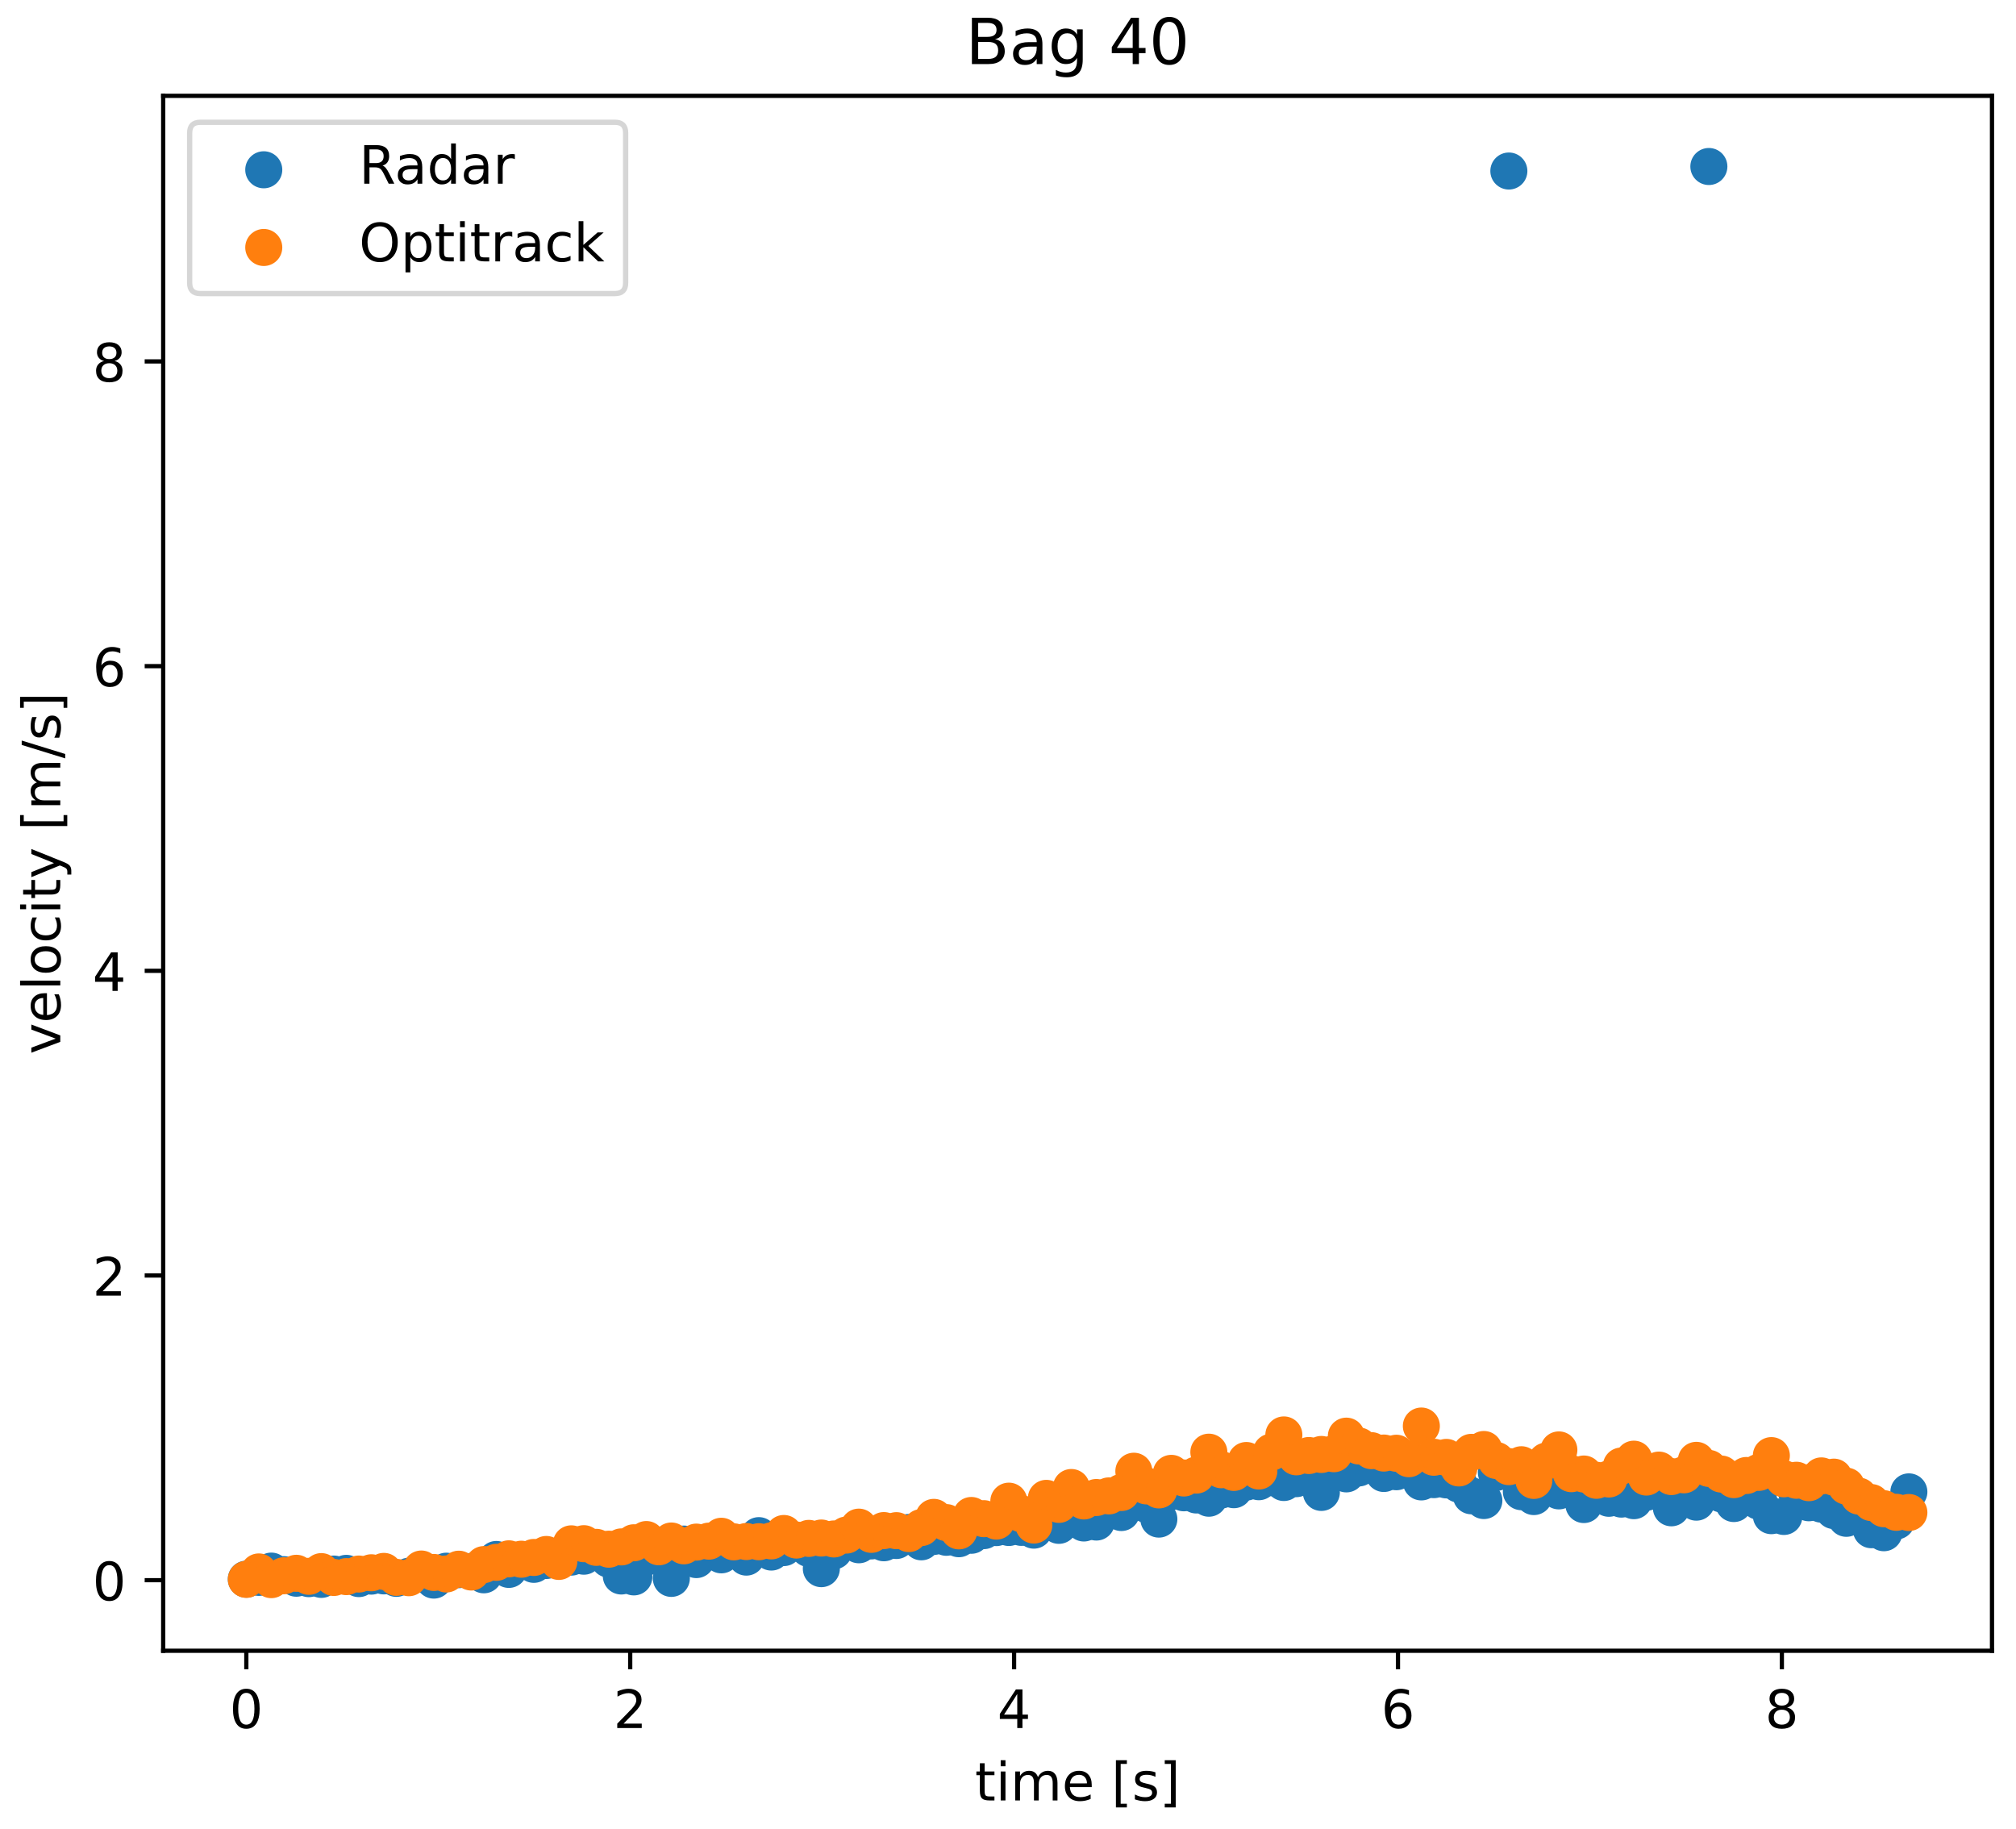 <?xml version="1.0" encoding="utf-8" standalone="no"?>
<!DOCTYPE svg PUBLIC "-//W3C//DTD SVG 1.1//EN"
  "http://www.w3.org/Graphics/SVG/1.1/DTD/svg11.dtd">
<!-- Created with matplotlib (https://matplotlib.org/) -->
<svg height="345.6pt" version="1.1" viewBox="0 0 380.88 345.6" width="380.88pt" xmlns="http://www.w3.org/2000/svg" xmlns:xlink="http://www.w3.org/1999/xlink">
 <defs>
  <style type="text/css">
*{stroke-linecap:butt;stroke-linejoin:round;}
  </style>
 </defs>
 <g id="figure_1">
  <g id="patch_1">
   <path d="M 0 345.6 
L 380.88 345.6 
L 380.88 0 
L 0 0 
z
" style="fill:#ffffff;"/>
  </g>
  <g id="axes_1">
   <g id="patch_2">
    <path d="M 30.833 311.863 
L 376.346 311.863 
L 376.346 18.103 
L 30.833 18.103 
z
" style="fill:#ffffff;"/>
   </g>
   <g id="PathCollection_1">
    <defs>
     <path d="M 0 3 
C 0.796 3 1.559 2.684 2.121 2.121 
C 2.684 1.559 3 0.796 3 0 
C 3 -0.796 2.684 -1.559 2.121 -2.121 
C 1.559 -2.684 0.796 -3 0 -3 
C -0.796 -3 -1.559 -2.684 -2.121 -2.121 
C -2.684 -1.559 -3 -0.796 -3 0 
C -3 0.796 -2.684 1.559 -2.121 2.121 
C -1.559 2.684 -0.796 3 0 3 
z
" id="m9508f5c397" style="stroke:#1f77b4;"/>
    </defs>
    <g clip-path="url(#p7bfc5f473d)">
     <use style="fill:#1f77b4;stroke:#1f77b4;" x="46.538" xlink:href="#m9508f5c397" y="298.338"/>
     <use style="fill:#1f77b4;stroke:#1f77b4;" x="48.9" xlink:href="#m9508f5c397" y="297.998"/>
     <use style="fill:#1f77b4;stroke:#1f77b4;" x="51.262" xlink:href="#m9508f5c397" y="296.814"/>
     <use style="fill:#1f77b4;stroke:#1f77b4;" x="53.623" xlink:href="#m9508f5c397" y="297.486"/>
     <use style="fill:#1f77b4;stroke:#1f77b4;" x="55.985" xlink:href="#m9508f5c397" y="298.155"/>
     <use style="fill:#1f77b4;stroke:#1f77b4;" x="58.347" xlink:href="#m9508f5c397" y="298.237"/>
     <use style="fill:#1f77b4;stroke:#1f77b4;" x="60.708" xlink:href="#m9508f5c397" y="298.378"/>
     <use style="fill:#1f77b4;stroke:#1f77b4;" x="63.07" xlink:href="#m9508f5c397" y="297.371"/>
     <use style="fill:#1f77b4;stroke:#1f77b4;" x="65.432" xlink:href="#m9508f5c397" y="297.238"/>
     <use style="fill:#1f77b4;stroke:#1f77b4;" x="67.793" xlink:href="#m9508f5c397" y="298.228"/>
     <use style="fill:#1f77b4;stroke:#1f77b4;" x="70.155" xlink:href="#m9508f5c397" y="297.762"/>
     <use style="fill:#1f77b4;stroke:#1f77b4;" x="72.517" xlink:href="#m9508f5c397" y="297.717"/>
     <use style="fill:#1f77b4;stroke:#1f77b4;" x="74.878" xlink:href="#m9508f5c397" y="298.184"/>
     <use style="fill:#1f77b4;stroke:#1f77b4;" x="77.24" xlink:href="#m9508f5c397" y="297.788"/>
     <use style="fill:#1f77b4;stroke:#1f77b4;" x="79.602" xlink:href="#m9508f5c397" y="297.027"/>
     <use style="fill:#1f77b4;stroke:#1f77b4;" x="81.963" xlink:href="#m9508f5c397" y="298.51"/>
     <use style="fill:#1f77b4;stroke:#1f77b4;" x="84.325" xlink:href="#m9508f5c397" y="296.831"/>
     <use style="fill:#1f77b4;stroke:#1f77b4;" x="86.687" xlink:href="#m9508f5c397" y="296.542"/>
     <use style="fill:#1f77b4;stroke:#1f77b4;" x="89.048" xlink:href="#m9508f5c397" y="296.878"/>
     <use style="fill:#1f77b4;stroke:#1f77b4;" x="91.41" xlink:href="#m9508f5c397" y="297.511"/>
     <use style="fill:#1f77b4;stroke:#1f77b4;" x="93.772" xlink:href="#m9508f5c397" y="294.617"/>
     <use style="fill:#1f77b4;stroke:#1f77b4;" x="96.133" xlink:href="#m9508f5c397" y="296.492"/>
     <use style="fill:#1f77b4;stroke:#1f77b4;" x="98.495" xlink:href="#m9508f5c397" y="294.806"/>
     <use style="fill:#1f77b4;stroke:#1f77b4;" x="100.857" xlink:href="#m9508f5c397" y="295.537"/>
     <use style="fill:#1f77b4;stroke:#1f77b4;" x="103.218" xlink:href="#m9508f5c397" y="294.806"/>
     <use style="fill:#1f77b4;stroke:#1f77b4;" x="105.58" xlink:href="#m9508f5c397" y="293.988"/>
     <use style="fill:#1f77b4;stroke:#1f77b4;" x="107.942" xlink:href="#m9508f5c397" y="294.167"/>
     <use style="fill:#1f77b4;stroke:#1f77b4;" x="110.303" xlink:href="#m9508f5c397" y="293.997"/>
     <use style="fill:#1f77b4;stroke:#1f77b4;" x="112.665" xlink:href="#m9508f5c397" y="292.487"/>
     <use style="fill:#1f77b4;stroke:#1f77b4;" x="115.027" xlink:href="#m9508f5c397" y="294.553"/>
     <use style="fill:#1f77b4;stroke:#1f77b4;" x="117.388" xlink:href="#m9508f5c397" y="297.737"/>
     <use style="fill:#1f77b4;stroke:#1f77b4;" x="119.75" xlink:href="#m9508f5c397" y="297.907"/>
     <use style="fill:#1f77b4;stroke:#1f77b4;" x="122.112" xlink:href="#m9508f5c397" y="294.177"/>
     <use style="fill:#1f77b4;stroke:#1f77b4;" x="124.473" xlink:href="#m9508f5c397" y="292.296"/>
     <use style="fill:#1f77b4;stroke:#1f77b4;" x="126.835" xlink:href="#m9508f5c397" y="298.188"/>
     <use style="fill:#1f77b4;stroke:#1f77b4;" x="129.197" xlink:href="#m9508f5c397" y="291.705"/>
     <use style="fill:#1f77b4;stroke:#1f77b4;" x="131.558" xlink:href="#m9508f5c397" y="294.639"/>
     <use style="fill:#1f77b4;stroke:#1f77b4;" x="133.92" xlink:href="#m9508f5c397" y="292.345"/>
     <use style="fill:#1f77b4;stroke:#1f77b4;" x="136.282" xlink:href="#m9508f5c397" y="293.739"/>
     <use style="fill:#1f77b4;stroke:#1f77b4;" x="138.643" xlink:href="#m9508f5c397" y="291.841"/>
     <use style="fill:#1f77b4;stroke:#1f77b4;" x="141.005" xlink:href="#m9508f5c397" y="294.168"/>
     <use style="fill:#1f77b4;stroke:#1f77b4;" x="143.367" xlink:href="#m9508f5c397" y="290.113"/>
     <use style="fill:#1f77b4;stroke:#1f77b4;" x="145.728" xlink:href="#m9508f5c397" y="293.213"/>
     <use style="fill:#1f77b4;stroke:#1f77b4;" x="148.09" xlink:href="#m9508f5c397" y="292.369"/>
     <use style="fill:#1f77b4;stroke:#1f77b4;" x="150.452" xlink:href="#m9508f5c397" y="291.057"/>
     <use style="fill:#1f77b4;stroke:#1f77b4;" x="152.813" xlink:href="#m9508f5c397" y="292.543"/>
     <use style="fill:#1f77b4;stroke:#1f77b4;" x="155.175" xlink:href="#m9508f5c397" y="296.35"/>
     <use style="fill:#1f77b4;stroke:#1f77b4;" x="157.537" xlink:href="#m9508f5c397" y="292.988"/>
     <use style="fill:#1f77b4;stroke:#1f77b4;" x="159.899" xlink:href="#m9508f5c397" y="291.103"/>
     <use style="fill:#1f77b4;stroke:#1f77b4;" x="162.26" xlink:href="#m9508f5c397" y="291.838"/>
     <use style="fill:#1f77b4;stroke:#1f77b4;" x="164.622" xlink:href="#m9508f5c397" y="291.111"/>
     <use style="fill:#1f77b4;stroke:#1f77b4;" x="166.984" xlink:href="#m9508f5c397" y="291.459"/>
     <use style="fill:#1f77b4;stroke:#1f77b4;" x="169.345" xlink:href="#m9508f5c397" y="291.03"/>
     <use style="fill:#1f77b4;stroke:#1f77b4;" x="171.707" xlink:href="#m9508f5c397" y="289.512"/>
     <use style="fill:#1f77b4;stroke:#1f77b4;" x="174.069" xlink:href="#m9508f5c397" y="291.278"/>
     <use style="fill:#1f77b4;stroke:#1f77b4;" x="176.43" xlink:href="#m9508f5c397" y="290.261"/>
     <use style="fill:#1f77b4;stroke:#1f77b4;" x="178.792" xlink:href="#m9508f5c397" y="290.424"/>
     <use style="fill:#1f77b4;stroke:#1f77b4;" x="181.154" xlink:href="#m9508f5c397" y="290.696"/>
     <use style="fill:#1f77b4;stroke:#1f77b4;" x="183.515" xlink:href="#m9508f5c397" y="290.042"/>
     <use style="fill:#1f77b4;stroke:#1f77b4;" x="185.877" xlink:href="#m9508f5c397" y="289.167"/>
     <use style="fill:#1f77b4;stroke:#1f77b4;" x="188.239" xlink:href="#m9508f5c397" y="288.592"/>
     <use style="fill:#1f77b4;stroke:#1f77b4;" x="190.6" xlink:href="#m9508f5c397" y="288.573"/>
     <use style="fill:#1f77b4;stroke:#1f77b4;" x="192.962" xlink:href="#m9508f5c397" y="288.551"/>
     <use style="fill:#1f77b4;stroke:#1f77b4;" x="195.324" xlink:href="#m9508f5c397" y="289.073"/>
     <use style="fill:#1f77b4;stroke:#1f77b4;" x="197.685" xlink:href="#m9508f5c397" y="286.846"/>
     <use style="fill:#1f77b4;stroke:#1f77b4;" x="200.047" xlink:href="#m9508f5c397" y="288.168"/>
     <use style="fill:#1f77b4;stroke:#1f77b4;" x="202.409" xlink:href="#m9508f5c397" y="285.074"/>
     <use style="fill:#1f77b4;stroke:#1f77b4;" x="204.77" xlink:href="#m9508f5c397" y="287.722"/>
     <use style="fill:#1f77b4;stroke:#1f77b4;" x="207.132" xlink:href="#m9508f5c397" y="287.544"/>
     <use style="fill:#1f77b4;stroke:#1f77b4;" x="209.494" xlink:href="#m9508f5c397" y="284.285"/>
     <use style="fill:#1f77b4;stroke:#1f77b4;" x="211.855" xlink:href="#m9508f5c397" y="285.746"/>
     <use style="fill:#1f77b4;stroke:#1f77b4;" x="214.217" xlink:href="#m9508f5c397" y="283.766"/>
     <use style="fill:#1f77b4;stroke:#1f77b4;" x="216.579" xlink:href="#m9508f5c397" y="284.195"/>
     <use style="fill:#1f77b4;stroke:#1f77b4;" x="218.94" xlink:href="#m9508f5c397" y="286.988"/>
     <use style="fill:#1f77b4;stroke:#1f77b4;" x="221.302" xlink:href="#m9508f5c397" y="281.802"/>
     <use style="fill:#1f77b4;stroke:#1f77b4;" x="223.664" xlink:href="#m9508f5c397" y="282.018"/>
     <use style="fill:#1f77b4;stroke:#1f77b4;" x="226.025" xlink:href="#m9508f5c397" y="282.43"/>
     <use style="fill:#1f77b4;stroke:#1f77b4;" x="228.387" xlink:href="#m9508f5c397" y="283.042"/>
     <use style="fill:#1f77b4;stroke:#1f77b4;" x="230.749" xlink:href="#m9508f5c397" y="281.486"/>
     <use style="fill:#1f77b4;stroke:#1f77b4;" x="233.11" xlink:href="#m9508f5c397" y="281.434"/>
     <use style="fill:#1f77b4;stroke:#1f77b4;" x="235.472" xlink:href="#m9508f5c397" y="279.99"/>
     <use style="fill:#1f77b4;stroke:#1f77b4;" x="237.834" xlink:href="#m9508f5c397" y="279.925"/>
     <use style="fill:#1f77b4;stroke:#1f77b4;" x="240.195" xlink:href="#m9508f5c397" y="279.165"/>
     <use style="fill:#1f77b4;stroke:#1f77b4;" x="242.557" xlink:href="#m9508f5c397" y="280.074"/>
     <use style="fill:#1f77b4;stroke:#1f77b4;" x="244.919" xlink:href="#m9508f5c397" y="279.346"/>
     <use style="fill:#1f77b4;stroke:#1f77b4;" x="247.28" xlink:href="#m9508f5c397" y="278.967"/>
     <use style="fill:#1f77b4;stroke:#1f77b4;" x="249.642" xlink:href="#m9508f5c397" y="281.949"/>
     <use style="fill:#1f77b4;stroke:#1f77b4;" x="252.004" xlink:href="#m9508f5c397" y="277.685"/>
     <use style="fill:#1f77b4;stroke:#1f77b4;" x="254.365" xlink:href="#m9508f5c397" y="278.443"/>
     <use style="fill:#1f77b4;stroke:#1f77b4;" x="256.727" xlink:href="#m9508f5c397" y="277.322"/>
     <use style="fill:#1f77b4;stroke:#1f77b4;" x="259.089" xlink:href="#m9508f5c397" y="276.633"/>
     <use style="fill:#1f77b4;stroke:#1f77b4;" x="261.45" xlink:href="#m9508f5c397" y="278.368"/>
     <use style="fill:#1f77b4;stroke:#1f77b4;" x="263.812" xlink:href="#m9508f5c397" y="278.039"/>
     <use style="fill:#1f77b4;stroke:#1f77b4;" x="266.174" xlink:href="#m9508f5c397" y="277.753"/>
     <use style="fill:#1f77b4;stroke:#1f77b4;" x="268.535" xlink:href="#m9508f5c397" y="279.962"/>
     <use style="fill:#1f77b4;stroke:#1f77b4;" x="270.897" xlink:href="#m9508f5c397" y="279.535"/>
     <use style="fill:#1f77b4;stroke:#1f77b4;" x="273.259" xlink:href="#m9508f5c397" y="279.582"/>
     <use style="fill:#1f77b4;stroke:#1f77b4;" x="275.62" xlink:href="#m9508f5c397" y="280.381"/>
     <use style="fill:#1f77b4;stroke:#1f77b4;" x="277.982" xlink:href="#m9508f5c397" y="282.582"/>
     <use style="fill:#1f77b4;stroke:#1f77b4;" x="280.344" xlink:href="#m9508f5c397" y="283.482"/>
     <use style="fill:#1f77b4;stroke:#1f77b4;" x="282.705" xlink:href="#m9508f5c397" y="278.167"/>
     <use style="fill:#1f77b4;stroke:#1f77b4;" x="285.067" xlink:href="#m9508f5c397" y="32.31"/>
     <use style="fill:#1f77b4;stroke:#1f77b4;" x="287.429" xlink:href="#m9508f5c397" y="281.807"/>
     <use style="fill:#1f77b4;stroke:#1f77b4;" x="289.79" xlink:href="#m9508f5c397" y="282.731"/>
     <use style="fill:#1f77b4;stroke:#1f77b4;" x="292.152" xlink:href="#m9508f5c397" y="280.809"/>
     <use style="fill:#1f77b4;stroke:#1f77b4;" x="294.514" xlink:href="#m9508f5c397" y="281.656"/>
     <use style="fill:#1f77b4;stroke:#1f77b4;" x="296.875" xlink:href="#m9508f5c397" y="280.223"/>
     <use style="fill:#1f77b4;stroke:#1f77b4;" x="299.237" xlink:href="#m9508f5c397" y="284.238"/>
     <use style="fill:#1f77b4;stroke:#1f77b4;" x="301.599" xlink:href="#m9508f5c397" y="281.311"/>
     <use style="fill:#1f77b4;stroke:#1f77b4;" x="303.96" xlink:href="#m9508f5c397" y="283.055"/>
     <use style="fill:#1f77b4;stroke:#1f77b4;" x="306.322" xlink:href="#m9508f5c397" y="283.21"/>
     <use style="fill:#1f77b4;stroke:#1f77b4;" x="308.684" xlink:href="#m9508f5c397" y="283.509"/>
     <use style="fill:#1f77b4;stroke:#1f77b4;" x="311.045" xlink:href="#m9508f5c397" y="281.922"/>
     <use style="fill:#1f77b4;stroke:#1f77b4;" x="313.407" xlink:href="#m9508f5c397" y="281.783"/>
     <use style="fill:#1f77b4;stroke:#1f77b4;" x="315.769" xlink:href="#m9508f5c397" y="284.853"/>
     <use style="fill:#1f77b4;stroke:#1f77b4;" x="318.131" xlink:href="#m9508f5c397" y="280.756"/>
     <use style="fill:#1f77b4;stroke:#1f77b4;" x="320.492" xlink:href="#m9508f5c397" y="283.787"/>
     <use style="fill:#1f77b4;stroke:#1f77b4;" x="322.854" xlink:href="#m9508f5c397" y="31.456"/>
     <use style="fill:#1f77b4;stroke:#1f77b4;" x="325.216" xlink:href="#m9508f5c397" y="282.225"/>
     <use style="fill:#1f77b4;stroke:#1f77b4;" x="327.577" xlink:href="#m9508f5c397" y="284.048"/>
     <use style="fill:#1f77b4;stroke:#1f77b4;" x="329.939" xlink:href="#m9508f5c397" y="281.018"/>
     <use style="fill:#1f77b4;stroke:#1f77b4;" x="332.301" xlink:href="#m9508f5c397" y="283.619"/>
     <use style="fill:#1f77b4;stroke:#1f77b4;" x="334.662" xlink:href="#m9508f5c397" y="286.34"/>
     <use style="fill:#1f77b4;stroke:#1f77b4;" x="337.024" xlink:href="#m9508f5c397" y="286.487"/>
     <use style="fill:#1f77b4;stroke:#1f77b4;" x="339.386" xlink:href="#m9508f5c397" y="281.763"/>
     <use style="fill:#1f77b4;stroke:#1f77b4;" x="341.747" xlink:href="#m9508f5c397" y="283.9"/>
     <use style="fill:#1f77b4;stroke:#1f77b4;" x="344.109" xlink:href="#m9508f5c397" y="284.163"/>
     <use style="fill:#1f77b4;stroke:#1f77b4;" x="346.471" xlink:href="#m9508f5c397" y="285.376"/>
     <use style="fill:#1f77b4;stroke:#1f77b4;" x="348.832" xlink:href="#m9508f5c397" y="286.839"/>
     <use style="fill:#1f77b4;stroke:#1f77b4;" x="351.194" xlink:href="#m9508f5c397" y="285.251"/>
     <use style="fill:#1f77b4;stroke:#1f77b4;" x="353.556" xlink:href="#m9508f5c397" y="288.994"/>
     <use style="fill:#1f77b4;stroke:#1f77b4;" x="355.917" xlink:href="#m9508f5c397" y="289.562"/>
     <use style="fill:#1f77b4;stroke:#1f77b4;" x="358.279" xlink:href="#m9508f5c397" y="287.345"/>
     <use style="fill:#1f77b4;stroke:#1f77b4;" x="360.641" xlink:href="#m9508f5c397" y="281.845"/>
    </g>
   </g>
   <g id="PathCollection_2">
    <defs>
     <path d="M 0 3 
C 0.796 3 1.559 2.684 2.121 2.121 
C 2.684 1.559 3 0.796 3 0 
C 3 -0.796 2.684 -1.559 2.121 -2.121 
C 1.559 -2.684 0.796 -3 0 -3 
C -0.796 -3 -1.559 -2.684 -2.121 -2.121 
C -2.684 -1.559 -3 -0.796 -3 0 
C -3 0.796 -2.684 1.559 -2.121 2.121 
C -1.559 2.684 -0.796 3 0 3 
z
" id="mcbfe5e56fb" style="stroke:#ff7f0e;"/>
    </defs>
    <g clip-path="url(#p7bfc5f473d)">
     <use style="fill:#ff7f0e;stroke:#ff7f0e;" x="46.538" xlink:href="#mcbfe5e56fb" y="298.375"/>
     <use style="fill:#ff7f0e;stroke:#ff7f0e;" x="48.9" xlink:href="#mcbfe5e56fb" y="296.971"/>
     <use style="fill:#ff7f0e;stroke:#ff7f0e;" x="51.262" xlink:href="#mcbfe5e56fb" y="298.426"/>
     <use style="fill:#ff7f0e;stroke:#ff7f0e;" x="53.623" xlink:href="#mcbfe5e56fb" y="297.693"/>
     <use style="fill:#ff7f0e;stroke:#ff7f0e;" x="55.985" xlink:href="#mcbfe5e56fb" y="297.226"/>
     <use style="fill:#ff7f0e;stroke:#ff7f0e;" x="58.347" xlink:href="#mcbfe5e56fb" y="297.798"/>
     <use style="fill:#ff7f0e;stroke:#ff7f0e;" x="60.708" xlink:href="#mcbfe5e56fb" y="296.91"/>
     <use style="fill:#ff7f0e;stroke:#ff7f0e;" x="63.07" xlink:href="#mcbfe5e56fb" y="298.015"/>
     <use style="fill:#ff7f0e;stroke:#ff7f0e;" x="65.432" xlink:href="#mcbfe5e56fb" y="297.856"/>
     <use style="fill:#ff7f0e;stroke:#ff7f0e;" x="67.793" xlink:href="#mcbfe5e56fb" y="297.368"/>
     <use style="fill:#ff7f0e;stroke:#ff7f0e;" x="70.155" xlink:href="#mcbfe5e56fb" y="297.127"/>
     <use style="fill:#ff7f0e;stroke:#ff7f0e;" x="72.517" xlink:href="#mcbfe5e56fb" y="296.869"/>
     <use style="fill:#ff7f0e;stroke:#ff7f0e;" x="74.878" xlink:href="#mcbfe5e56fb" y="297.995"/>
     <use style="fill:#ff7f0e;stroke:#ff7f0e;" x="77.24" xlink:href="#mcbfe5e56fb" y="298.062"/>
     <use style="fill:#ff7f0e;stroke:#ff7f0e;" x="79.602" xlink:href="#mcbfe5e56fb" y="296.42"/>
     <use style="fill:#ff7f0e;stroke:#ff7f0e;" x="81.963" xlink:href="#mcbfe5e56fb" y="297.068"/>
     <use style="fill:#ff7f0e;stroke:#ff7f0e;" x="84.325" xlink:href="#mcbfe5e56fb" y="297.355"/>
     <use style="fill:#ff7f0e;stroke:#ff7f0e;" x="86.687" xlink:href="#mcbfe5e56fb" y="296.455"/>
     <use style="fill:#ff7f0e;stroke:#ff7f0e;" x="89.048" xlink:href="#mcbfe5e56fb" y="296.986"/>
     <use style="fill:#ff7f0e;stroke:#ff7f0e;" x="91.41" xlink:href="#mcbfe5e56fb" y="295.581"/>
     <use style="fill:#ff7f0e;stroke:#ff7f0e;" x="93.772" xlink:href="#mcbfe5e56fb" y="295.157"/>
     <use style="fill:#ff7f0e;stroke:#ff7f0e;" x="96.133" xlink:href="#mcbfe5e56fb" y="294.494"/>
     <use style="fill:#ff7f0e;stroke:#ff7f0e;" x="98.495" xlink:href="#mcbfe5e56fb" y="294.567"/>
     <use style="fill:#ff7f0e;stroke:#ff7f0e;" x="100.857" xlink:href="#mcbfe5e56fb" y="294.235"/>
     <use style="fill:#ff7f0e;stroke:#ff7f0e;" x="103.218" xlink:href="#mcbfe5e56fb" y="293.672"/>
     <use style="fill:#ff7f0e;stroke:#ff7f0e;" x="105.58" xlink:href="#mcbfe5e56fb" y="294.984"/>
     <use style="fill:#ff7f0e;stroke:#ff7f0e;" x="107.942" xlink:href="#mcbfe5e56fb" y="291.663"/>
     <use style="fill:#ff7f0e;stroke:#ff7f0e;" x="110.303" xlink:href="#mcbfe5e56fb" y="291.634"/>
     <use style="fill:#ff7f0e;stroke:#ff7f0e;" x="112.665" xlink:href="#mcbfe5e56fb" y="292.325"/>
     <use style="fill:#ff7f0e;stroke:#ff7f0e;" x="115.027" xlink:href="#mcbfe5e56fb" y="292.671"/>
     <use style="fill:#ff7f0e;stroke:#ff7f0e;" x="117.388" xlink:href="#mcbfe5e56fb" y="292.242"/>
     <use style="fill:#ff7f0e;stroke:#ff7f0e;" x="119.75" xlink:href="#mcbfe5e56fb" y="291.462"/>
     <use style="fill:#ff7f0e;stroke:#ff7f0e;" x="122.112" xlink:href="#mcbfe5e56fb" y="290.85"/>
     <use style="fill:#ff7f0e;stroke:#ff7f0e;" x="124.473" xlink:href="#mcbfe5e56fb" y="292.218"/>
     <use style="fill:#ff7f0e;stroke:#ff7f0e;" x="126.835" xlink:href="#mcbfe5e56fb" y="291.128"/>
     <use style="fill:#ff7f0e;stroke:#ff7f0e;" x="129.197" xlink:href="#mcbfe5e56fb" y="292.035"/>
     <use style="fill:#ff7f0e;stroke:#ff7f0e;" x="131.558" xlink:href="#mcbfe5e56fb" y="291.336"/>
     <use style="fill:#ff7f0e;stroke:#ff7f0e;" x="133.92" xlink:href="#mcbfe5e56fb" y="291.154"/>
     <use style="fill:#ff7f0e;stroke:#ff7f0e;" x="136.282" xlink:href="#mcbfe5e56fb" y="290.231"/>
     <use style="fill:#ff7f0e;stroke:#ff7f0e;" x="138.643" xlink:href="#mcbfe5e56fb" y="291.285"/>
     <use style="fill:#ff7f0e;stroke:#ff7f0e;" x="141.005" xlink:href="#mcbfe5e56fb" y="291.225"/>
     <use style="fill:#ff7f0e;stroke:#ff7f0e;" x="143.367" xlink:href="#mcbfe5e56fb" y="291.262"/>
     <use style="fill:#ff7f0e;stroke:#ff7f0e;" x="145.728" xlink:href="#mcbfe5e56fb" y="291.104"/>
     <use style="fill:#ff7f0e;stroke:#ff7f0e;" x="148.09" xlink:href="#mcbfe5e56fb" y="289.709"/>
     <use style="fill:#ff7f0e;stroke:#ff7f0e;" x="150.452" xlink:href="#mcbfe5e56fb" y="290.945"/>
     <use style="fill:#ff7f0e;stroke:#ff7f0e;" x="152.813" xlink:href="#mcbfe5e56fb" y="290.632"/>
     <use style="fill:#ff7f0e;stroke:#ff7f0e;" x="155.175" xlink:href="#mcbfe5e56fb" y="290.565"/>
     <use style="fill:#ff7f0e;stroke:#ff7f0e;" x="157.537" xlink:href="#mcbfe5e56fb" y="290.74"/>
     <use style="fill:#ff7f0e;stroke:#ff7f0e;" x="159.899" xlink:href="#mcbfe5e56fb" y="290.005"/>
     <use style="fill:#ff7f0e;stroke:#ff7f0e;" x="162.26" xlink:href="#mcbfe5e56fb" y="288.507"/>
     <use style="fill:#ff7f0e;stroke:#ff7f0e;" x="164.622" xlink:href="#mcbfe5e56fb" y="289.87"/>
     <use style="fill:#ff7f0e;stroke:#ff7f0e;" x="166.984" xlink:href="#mcbfe5e56fb" y="289.157"/>
     <use style="fill:#ff7f0e;stroke:#ff7f0e;" x="169.345" xlink:href="#mcbfe5e56fb" y="289.173"/>
     <use style="fill:#ff7f0e;stroke:#ff7f0e;" x="171.707" xlink:href="#mcbfe5e56fb" y="289.723"/>
     <use style="fill:#ff7f0e;stroke:#ff7f0e;" x="174.069" xlink:href="#mcbfe5e56fb" y="288.59"/>
     <use style="fill:#ff7f0e;stroke:#ff7f0e;" x="176.43" xlink:href="#mcbfe5e56fb" y="286.663"/>
     <use style="fill:#ff7f0e;stroke:#ff7f0e;" x="178.792" xlink:href="#mcbfe5e56fb" y="287.649"/>
     <use style="fill:#ff7f0e;stroke:#ff7f0e;" x="181.154" xlink:href="#mcbfe5e56fb" y="289.21"/>
     <use style="fill:#ff7f0e;stroke:#ff7f0e;" x="183.515" xlink:href="#mcbfe5e56fb" y="286.305"/>
     <use style="fill:#ff7f0e;stroke:#ff7f0e;" x="185.877" xlink:href="#mcbfe5e56fb" y="286.906"/>
     <use style="fill:#ff7f0e;stroke:#ff7f0e;" x="188.239" xlink:href="#mcbfe5e56fb" y="287.362"/>
     <use style="fill:#ff7f0e;stroke:#ff7f0e;" x="190.6" xlink:href="#mcbfe5e56fb" y="283.6"/>
     <use style="fill:#ff7f0e;stroke:#ff7f0e;" x="192.962" xlink:href="#mcbfe5e56fb" y="285.97"/>
     <use style="fill:#ff7f0e;stroke:#ff7f0e;" x="195.324" xlink:href="#mcbfe5e56fb" y="288.113"/>
     <use style="fill:#ff7f0e;stroke:#ff7f0e;" x="197.685" xlink:href="#mcbfe5e56fb" y="283.071"/>
     <use style="fill:#ff7f0e;stroke:#ff7f0e;" x="200.047" xlink:href="#mcbfe5e56fb" y="284.207"/>
     <use style="fill:#ff7f0e;stroke:#ff7f0e;" x="202.409" xlink:href="#mcbfe5e56fb" y="281.021"/>
     <use style="fill:#ff7f0e;stroke:#ff7f0e;" x="204.77" xlink:href="#mcbfe5e56fb" y="283.559"/>
     <use style="fill:#ff7f0e;stroke:#ff7f0e;" x="207.132" xlink:href="#mcbfe5e56fb" y="282.908"/>
     <use style="fill:#ff7f0e;stroke:#ff7f0e;" x="209.494" xlink:href="#mcbfe5e56fb" y="282.606"/>
     <use style="fill:#ff7f0e;stroke:#ff7f0e;" x="211.855" xlink:href="#mcbfe5e56fb" y="281.965"/>
     <use style="fill:#ff7f0e;stroke:#ff7f0e;" x="214.217" xlink:href="#mcbfe5e56fb" y="277.946"/>
     <use style="fill:#ff7f0e;stroke:#ff7f0e;" x="216.579" xlink:href="#mcbfe5e56fb" y="280.716"/>
     <use style="fill:#ff7f0e;stroke:#ff7f0e;" x="218.94" xlink:href="#mcbfe5e56fb" y="281.474"/>
     <use style="fill:#ff7f0e;stroke:#ff7f0e;" x="221.302" xlink:href="#mcbfe5e56fb" y="278.347"/>
     <use style="fill:#ff7f0e;stroke:#ff7f0e;" x="223.664" xlink:href="#mcbfe5e56fb" y="279.221"/>
     <use style="fill:#ff7f0e;stroke:#ff7f0e;" x="226.025" xlink:href="#mcbfe5e56fb" y="278.672"/>
     <use style="fill:#ff7f0e;stroke:#ff7f0e;" x="228.387" xlink:href="#mcbfe5e56fb" y="274.346"/>
     <use style="fill:#ff7f0e;stroke:#ff7f0e;" x="230.749" xlink:href="#mcbfe5e56fb" y="277.659"/>
     <use style="fill:#ff7f0e;stroke:#ff7f0e;" x="233.11" xlink:href="#mcbfe5e56fb" y="278.169"/>
     <use style="fill:#ff7f0e;stroke:#ff7f0e;" x="235.472" xlink:href="#mcbfe5e56fb" y="275.918"/>
     <use style="fill:#ff7f0e;stroke:#ff7f0e;" x="237.834" xlink:href="#mcbfe5e56fb" y="277.903"/>
     <use style="fill:#ff7f0e;stroke:#ff7f0e;" x="240.195" xlink:href="#mcbfe5e56fb" y="274.334"/>
     <use style="fill:#ff7f0e;stroke:#ff7f0e;" x="242.557" xlink:href="#mcbfe5e56fb" y="271.086"/>
     <use style="fill:#ff7f0e;stroke:#ff7f0e;" x="244.919" xlink:href="#mcbfe5e56fb" y="275.221"/>
     <use style="fill:#ff7f0e;stroke:#ff7f0e;" x="247.28" xlink:href="#mcbfe5e56fb" y="274.975"/>
     <use style="fill:#ff7f0e;stroke:#ff7f0e;" x="249.642" xlink:href="#mcbfe5e56fb" y="274.777"/>
     <use style="fill:#ff7f0e;stroke:#ff7f0e;" x="252.004" xlink:href="#mcbfe5e56fb" y="274.635"/>
     <use style="fill:#ff7f0e;stroke:#ff7f0e;" x="254.365" xlink:href="#mcbfe5e56fb" y="271.316"/>
     <use style="fill:#ff7f0e;stroke:#ff7f0e;" x="256.727" xlink:href="#mcbfe5e56fb" y="273.173"/>
     <use style="fill:#ff7f0e;stroke:#ff7f0e;" x="259.089" xlink:href="#mcbfe5e56fb" y="274.057"/>
     <use style="fill:#ff7f0e;stroke:#ff7f0e;" x="261.45" xlink:href="#mcbfe5e56fb" y="274.511"/>
     <use style="fill:#ff7f0e;stroke:#ff7f0e;" x="263.812" xlink:href="#mcbfe5e56fb" y="274.546"/>
     <use style="fill:#ff7f0e;stroke:#ff7f0e;" x="266.174" xlink:href="#mcbfe5e56fb" y="275.578"/>
     <use style="fill:#ff7f0e;stroke:#ff7f0e;" x="268.535" xlink:href="#mcbfe5e56fb" y="269.407"/>
     <use style="fill:#ff7f0e;stroke:#ff7f0e;" x="270.897" xlink:href="#mcbfe5e56fb" y="275.302"/>
     <use style="fill:#ff7f0e;stroke:#ff7f0e;" x="273.259" xlink:href="#mcbfe5e56fb" y="275.333"/>
     <use style="fill:#ff7f0e;stroke:#ff7f0e;" x="275.62" xlink:href="#mcbfe5e56fb" y="277.323"/>
     <use style="fill:#ff7f0e;stroke:#ff7f0e;" x="277.982" xlink:href="#mcbfe5e56fb" y="274.379"/>
     <use style="fill:#ff7f0e;stroke:#ff7f0e;" x="280.344" xlink:href="#mcbfe5e56fb" y="273.84"/>
     <use style="fill:#ff7f0e;stroke:#ff7f0e;" x="282.705" xlink:href="#mcbfe5e56fb" y="275.914"/>
     <use style="fill:#ff7f0e;stroke:#ff7f0e;" x="285.067" xlink:href="#mcbfe5e56fb" y="277.078"/>
     <use style="fill:#ff7f0e;stroke:#ff7f0e;" x="287.429" xlink:href="#mcbfe5e56fb" y="276.718"/>
     <use style="fill:#ff7f0e;stroke:#ff7f0e;" x="289.79" xlink:href="#mcbfe5e56fb" y="279.68"/>
     <use style="fill:#ff7f0e;stroke:#ff7f0e;" x="292.152" xlink:href="#mcbfe5e56fb" y="276.028"/>
     <use style="fill:#ff7f0e;stroke:#ff7f0e;" x="294.514" xlink:href="#mcbfe5e56fb" y="273.918"/>
     <use style="fill:#ff7f0e;stroke:#ff7f0e;" x="296.875" xlink:href="#mcbfe5e56fb" y="278.405"/>
     <use style="fill:#ff7f0e;stroke:#ff7f0e;" x="299.237" xlink:href="#mcbfe5e56fb" y="278.473"/>
     <use style="fill:#ff7f0e;stroke:#ff7f0e;" x="301.599" xlink:href="#mcbfe5e56fb" y="279.655"/>
     <use style="fill:#ff7f0e;stroke:#ff7f0e;" x="303.96" xlink:href="#mcbfe5e56fb" y="279.411"/>
     <use style="fill:#ff7f0e;stroke:#ff7f0e;" x="306.322" xlink:href="#mcbfe5e56fb" y="276.966"/>
     <use style="fill:#ff7f0e;stroke:#ff7f0e;" x="308.684" xlink:href="#mcbfe5e56fb" y="275.669"/>
     <use style="fill:#ff7f0e;stroke:#ff7f0e;" x="311.045" xlink:href="#mcbfe5e56fb" y="279.044"/>
     <use style="fill:#ff7f0e;stroke:#ff7f0e;" x="313.407" xlink:href="#mcbfe5e56fb" y="277.732"/>
     <use style="fill:#ff7f0e;stroke:#ff7f0e;" x="315.769" xlink:href="#mcbfe5e56fb" y="278.951"/>
     <use style="fill:#ff7f0e;stroke:#ff7f0e;" x="318.131" xlink:href="#mcbfe5e56fb" y="278.622"/>
     <use style="fill:#ff7f0e;stroke:#ff7f0e;" x="320.492" xlink:href="#mcbfe5e56fb" y="275.888"/>
     <use style="fill:#ff7f0e;stroke:#ff7f0e;" x="322.854" xlink:href="#mcbfe5e56fb" y="277.413"/>
     <use style="fill:#ff7f0e;stroke:#ff7f0e;" x="325.216" xlink:href="#mcbfe5e56fb" y="278.481"/>
     <use style="fill:#ff7f0e;stroke:#ff7f0e;" x="327.577" xlink:href="#mcbfe5e56fb" y="279.53"/>
     <use style="fill:#ff7f0e;stroke:#ff7f0e;" x="329.939" xlink:href="#mcbfe5e56fb" y="278.751"/>
     <use style="fill:#ff7f0e;stroke:#ff7f0e;" x="332.301" xlink:href="#mcbfe5e56fb" y="278.16"/>
     <use style="fill:#ff7f0e;stroke:#ff7f0e;" x="334.662" xlink:href="#mcbfe5e56fb" y="274.993"/>
     <use style="fill:#ff7f0e;stroke:#ff7f0e;" x="337.024" xlink:href="#mcbfe5e56fb" y="279.372"/>
     <use style="fill:#ff7f0e;stroke:#ff7f0e;" x="339.386" xlink:href="#mcbfe5e56fb" y="279.65"/>
     <use style="fill:#ff7f0e;stroke:#ff7f0e;" x="341.747" xlink:href="#mcbfe5e56fb" y="280.107"/>
     <use style="fill:#ff7f0e;stroke:#ff7f0e;" x="344.109" xlink:href="#mcbfe5e56fb" y="278.827"/>
     <use style="fill:#ff7f0e;stroke:#ff7f0e;" x="346.471" xlink:href="#mcbfe5e56fb" y="279.061"/>
     <use style="fill:#ff7f0e;stroke:#ff7f0e;" x="348.832" xlink:href="#mcbfe5e56fb" y="280.761"/>
     <use style="fill:#ff7f0e;stroke:#ff7f0e;" x="351.194" xlink:href="#mcbfe5e56fb" y="282.646"/>
     <use style="fill:#ff7f0e;stroke:#ff7f0e;" x="353.556" xlink:href="#mcbfe5e56fb" y="283.867"/>
     <use style="fill:#ff7f0e;stroke:#ff7f0e;" x="355.917" xlink:href="#mcbfe5e56fb" y="285.025"/>
     <use style="fill:#ff7f0e;stroke:#ff7f0e;" x="358.279" xlink:href="#mcbfe5e56fb" y="285.706"/>
     <use style="fill:#ff7f0e;stroke:#ff7f0e;" x="360.641" xlink:href="#mcbfe5e56fb" y="285.746"/>
    </g>
   </g>
   <g id="matplotlib.axis_1">
    <g id="xtick_1">
     <g id="line2d_1">
      <defs>
       <path d="M 0 0 
L 0 3.5 
" id="mc2fee34c2a" style="stroke:#000000;stroke-width:0.8;"/>
      </defs>
      <g>
       <use style="stroke:#000000;stroke-width:0.8;" x="46.538" xlink:href="#mc2fee34c2a" y="311.863"/>
      </g>
     </g>
     <g id="text_1">
      <!-- 0 -->
      <defs>
       <path d="M 31.781 66.406 
Q 24.172 66.406 20.328 58.906 
Q 16.5 51.422 16.5 36.375 
Q 16.5 21.391 20.328 13.891 
Q 24.172 6.391 31.781 6.391 
Q 39.453 6.391 43.281 13.891 
Q 47.125 21.391 47.125 36.375 
Q 47.125 51.422 43.281 58.906 
Q 39.453 66.406 31.781 66.406 
z
M 31.781 74.219 
Q 44.047 74.219 50.516 64.516 
Q 56.984 54.828 56.984 36.375 
Q 56.984 17.969 50.516 8.266 
Q 44.047 -1.422 31.781 -1.422 
Q 19.531 -1.422 13.062 8.266 
Q 6.594 17.969 6.594 36.375 
Q 6.594 54.828 13.062 64.516 
Q 19.531 74.219 31.781 74.219 
z
" id="DejaVuSans-48"/>
      </defs>
      <g transform="translate(43.357 326.461)scale(0.1 -0.1)">
       <use xlink:href="#DejaVuSans-48"/>
      </g>
     </g>
    </g>
    <g id="xtick_2">
     <g id="line2d_2">
      <g>
       <use style="stroke:#000000;stroke-width:0.8;" x="119.065" xlink:href="#mc2fee34c2a" y="311.863"/>
      </g>
     </g>
     <g id="text_2">
      <!-- 2 -->
      <defs>
       <path d="M 19.188 8.297 
L 53.609 8.297 
L 53.609 0 
L 7.328 0 
L 7.328 8.297 
Q 12.938 14.109 22.625 23.891 
Q 32.328 33.688 34.812 36.531 
Q 39.547 41.844 41.422 45.531 
Q 43.312 49.219 43.312 52.781 
Q 43.312 58.594 39.234 62.25 
Q 35.156 65.922 28.609 65.922 
Q 23.969 65.922 18.812 64.312 
Q 13.672 62.703 7.812 59.422 
L 7.812 69.391 
Q 13.766 71.781 18.938 73 
Q 24.125 74.219 28.422 74.219 
Q 39.75 74.219 46.484 68.547 
Q 53.219 62.891 53.219 53.422 
Q 53.219 48.922 51.531 44.891 
Q 49.859 40.875 45.406 35.406 
Q 44.188 33.984 37.641 27.219 
Q 31.109 20.453 19.188 8.297 
z
" id="DejaVuSans-50"/>
      </defs>
      <g transform="translate(115.883 326.461)scale(0.1 -0.1)">
       <use xlink:href="#DejaVuSans-50"/>
      </g>
     </g>
    </g>
    <g id="xtick_3">
     <g id="line2d_3">
      <g>
       <use style="stroke:#000000;stroke-width:0.8;" x="191.591" xlink:href="#mc2fee34c2a" y="311.863"/>
      </g>
     </g>
     <g id="text_3">
      <!-- 4 -->
      <defs>
       <path d="M 37.797 64.312 
L 12.891 25.391 
L 37.797 25.391 
z
M 35.203 72.906 
L 47.609 72.906 
L 47.609 25.391 
L 58.016 25.391 
L 58.016 17.188 
L 47.609 17.188 
L 47.609 0 
L 37.797 0 
L 37.797 17.188 
L 4.891 17.188 
L 4.891 26.703 
z
" id="DejaVuSans-52"/>
      </defs>
      <g transform="translate(188.41 326.461)scale(0.1 -0.1)">
       <use xlink:href="#DejaVuSans-52"/>
      </g>
     </g>
    </g>
    <g id="xtick_4">
     <g id="line2d_4">
      <g>
       <use style="stroke:#000000;stroke-width:0.8;" x="264.117" xlink:href="#mc2fee34c2a" y="311.863"/>
      </g>
     </g>
     <g id="text_4">
      <!-- 6 -->
      <defs>
       <path d="M 33.016 40.375 
Q 26.375 40.375 22.484 35.828 
Q 18.609 31.297 18.609 23.391 
Q 18.609 15.531 22.484 10.953 
Q 26.375 6.391 33.016 6.391 
Q 39.656 6.391 43.531 10.953 
Q 47.406 15.531 47.406 23.391 
Q 47.406 31.297 43.531 35.828 
Q 39.656 40.375 33.016 40.375 
z
M 52.594 71.297 
L 52.594 62.312 
Q 48.875 64.062 45.094 64.984 
Q 41.312 65.922 37.594 65.922 
Q 27.828 65.922 22.672 59.328 
Q 17.531 52.734 16.797 39.406 
Q 19.672 43.656 24.016 45.922 
Q 28.375 48.188 33.594 48.188 
Q 44.578 48.188 50.953 41.516 
Q 57.328 34.859 57.328 23.391 
Q 57.328 12.156 50.688 5.359 
Q 44.047 -1.422 33.016 -1.422 
Q 20.359 -1.422 13.672 8.266 
Q 6.984 17.969 6.984 36.375 
Q 6.984 53.656 15.188 63.938 
Q 23.391 74.219 37.203 74.219 
Q 40.922 74.219 44.703 73.484 
Q 48.484 72.75 52.594 71.297 
z
" id="DejaVuSans-54"/>
      </defs>
      <g transform="translate(260.936 326.461)scale(0.1 -0.1)">
       <use xlink:href="#DejaVuSans-54"/>
      </g>
     </g>
    </g>
    <g id="xtick_5">
     <g id="line2d_5">
      <g>
       <use style="stroke:#000000;stroke-width:0.8;" x="336.643" xlink:href="#mc2fee34c2a" y="311.863"/>
      </g>
     </g>
     <g id="text_5">
      <!-- 8 -->
      <defs>
       <path d="M 31.781 34.625 
Q 24.75 34.625 20.719 30.859 
Q 16.703 27.094 16.703 20.516 
Q 16.703 13.922 20.719 10.156 
Q 24.75 6.391 31.781 6.391 
Q 38.812 6.391 42.859 10.172 
Q 46.922 13.969 46.922 20.516 
Q 46.922 27.094 42.891 30.859 
Q 38.875 34.625 31.781 34.625 
z
M 21.922 38.812 
Q 15.578 40.375 12.031 44.719 
Q 8.5 49.078 8.5 55.328 
Q 8.5 64.062 14.719 69.141 
Q 20.953 74.219 31.781 74.219 
Q 42.672 74.219 48.875 69.141 
Q 55.078 64.062 55.078 55.328 
Q 55.078 49.078 51.531 44.719 
Q 48 40.375 41.703 38.812 
Q 48.828 37.156 52.797 32.312 
Q 56.781 27.484 56.781 20.516 
Q 56.781 9.906 50.312 4.234 
Q 43.844 -1.422 31.781 -1.422 
Q 19.734 -1.422 13.25 4.234 
Q 6.781 9.906 6.781 20.516 
Q 6.781 27.484 10.781 32.312 
Q 14.797 37.156 21.922 38.812 
z
M 18.312 54.391 
Q 18.312 48.734 21.844 45.562 
Q 25.391 42.391 31.781 42.391 
Q 38.141 42.391 41.719 45.562 
Q 45.312 48.734 45.312 54.391 
Q 45.312 60.062 41.719 63.234 
Q 38.141 66.406 31.781 66.406 
Q 25.391 66.406 21.844 63.234 
Q 18.312 60.062 18.312 54.391 
z
" id="DejaVuSans-56"/>
      </defs>
      <g transform="translate(333.462 326.461)scale(0.1 -0.1)">
       <use xlink:href="#DejaVuSans-56"/>
      </g>
     </g>
    </g>
    <g id="text_6">
     <!-- time [s] -->
     <defs>
      <path d="M 18.312 70.219 
L 18.312 54.688 
L 36.812 54.688 
L 36.812 47.703 
L 18.312 47.703 
L 18.312 18.016 
Q 18.312 11.328 20.141 9.422 
Q 21.969 7.516 27.594 7.516 
L 36.812 7.516 
L 36.812 0 
L 27.594 0 
Q 17.188 0 13.234 3.875 
Q 9.281 7.766 9.281 18.016 
L 9.281 47.703 
L 2.688 47.703 
L 2.688 54.688 
L 9.281 54.688 
L 9.281 70.219 
z
" id="DejaVuSans-116"/>
      <path d="M 9.422 54.688 
L 18.406 54.688 
L 18.406 0 
L 9.422 0 
z
M 9.422 75.984 
L 18.406 75.984 
L 18.406 64.594 
L 9.422 64.594 
z
" id="DejaVuSans-105"/>
      <path d="M 52 44.188 
Q 55.375 50.25 60.062 53.125 
Q 64.75 56 71.094 56 
Q 79.641 56 84.281 50.016 
Q 88.922 44.047 88.922 33.016 
L 88.922 0 
L 79.891 0 
L 79.891 32.719 
Q 79.891 40.578 77.094 44.375 
Q 74.312 48.188 68.609 48.188 
Q 61.625 48.188 57.562 43.547 
Q 53.516 38.922 53.516 30.906 
L 53.516 0 
L 44.484 0 
L 44.484 32.719 
Q 44.484 40.625 41.703 44.406 
Q 38.922 48.188 33.109 48.188 
Q 26.219 48.188 22.156 43.531 
Q 18.109 38.875 18.109 30.906 
L 18.109 0 
L 9.078 0 
L 9.078 54.688 
L 18.109 54.688 
L 18.109 46.188 
Q 21.188 51.219 25.484 53.609 
Q 29.781 56 35.688 56 
Q 41.656 56 45.828 52.969 
Q 50 49.953 52 44.188 
z
" id="DejaVuSans-109"/>
      <path d="M 56.203 29.594 
L 56.203 25.203 
L 14.891 25.203 
Q 15.484 15.922 20.484 11.062 
Q 25.484 6.203 34.422 6.203 
Q 39.594 6.203 44.453 7.469 
Q 49.312 8.734 54.109 11.281 
L 54.109 2.781 
Q 49.266 0.734 44.188 -0.344 
Q 39.109 -1.422 33.891 -1.422 
Q 20.797 -1.422 13.156 6.188 
Q 5.516 13.812 5.516 26.812 
Q 5.516 40.234 12.766 48.109 
Q 20.016 56 32.328 56 
Q 43.359 56 49.781 48.891 
Q 56.203 41.797 56.203 29.594 
z
M 47.219 32.234 
Q 47.125 39.594 43.094 43.984 
Q 39.062 48.391 32.422 48.391 
Q 24.906 48.391 20.391 44.141 
Q 15.875 39.891 15.188 32.172 
z
" id="DejaVuSans-101"/>
      <path id="DejaVuSans-32"/>
      <path d="M 8.594 75.984 
L 29.297 75.984 
L 29.297 69 
L 17.578 69 
L 17.578 -6.203 
L 29.297 -6.203 
L 29.297 -13.188 
L 8.594 -13.188 
z
" id="DejaVuSans-91"/>
      <path d="M 44.281 53.078 
L 44.281 44.578 
Q 40.484 46.531 36.375 47.5 
Q 32.281 48.484 27.875 48.484 
Q 21.188 48.484 17.844 46.438 
Q 14.5 44.391 14.5 40.281 
Q 14.5 37.156 16.891 35.375 
Q 19.281 33.594 26.516 31.984 
L 29.594 31.297 
Q 39.156 29.25 43.188 25.516 
Q 47.219 21.781 47.219 15.094 
Q 47.219 7.469 41.188 3.016 
Q 35.156 -1.422 24.609 -1.422 
Q 20.219 -1.422 15.453 -0.562 
Q 10.688 0.297 5.422 2 
L 5.422 11.281 
Q 10.406 8.688 15.234 7.391 
Q 20.062 6.109 24.812 6.109 
Q 31.156 6.109 34.562 8.281 
Q 37.984 10.453 37.984 14.406 
Q 37.984 18.062 35.516 20.016 
Q 33.062 21.969 24.703 23.781 
L 21.578 24.516 
Q 13.234 26.266 9.516 29.906 
Q 5.812 33.547 5.812 39.891 
Q 5.812 47.609 11.281 51.797 
Q 16.75 56 26.812 56 
Q 31.781 56 36.172 55.266 
Q 40.578 54.547 44.281 53.078 
z
" id="DejaVuSans-115"/>
      <path d="M 30.422 75.984 
L 30.422 -13.188 
L 9.719 -13.188 
L 9.719 -6.203 
L 21.391 -6.203 
L 21.391 69 
L 9.719 69 
L 9.719 75.984 
z
" id="DejaVuSans-93"/>
     </defs>
     <g transform="translate(184.198 340.139)scale(0.1 -0.1)">
      <use xlink:href="#DejaVuSans-116"/>
      <use x="39.209" xlink:href="#DejaVuSans-105"/>
      <use x="66.992" xlink:href="#DejaVuSans-109"/>
      <use x="164.404" xlink:href="#DejaVuSans-101"/>
      <use x="225.928" xlink:href="#DejaVuSans-32"/>
      <use x="257.715" xlink:href="#DejaVuSans-91"/>
      <use x="296.729" xlink:href="#DejaVuSans-115"/>
      <use x="348.828" xlink:href="#DejaVuSans-93"/>
     </g>
    </g>
   </g>
   <g id="matplotlib.axis_2">
    <g id="ytick_1">
     <g id="line2d_6">
      <defs>
       <path d="M 0 0 
L -3.5 0 
" id="m3f62dc6cbf" style="stroke:#000000;stroke-width:0.8;"/>
      </defs>
      <g>
       <use style="stroke:#000000;stroke-width:0.8;" x="30.833" xlink:href="#m3f62dc6cbf" y="298.529"/>
      </g>
     </g>
     <g id="text_7">
      <!-- 0 -->
      <g transform="translate(17.471 302.329)scale(0.1 -0.1)">
       <use xlink:href="#DejaVuSans-48"/>
      </g>
     </g>
    </g>
    <g id="ytick_2">
     <g id="line2d_7">
      <g>
       <use style="stroke:#000000;stroke-width:0.8;" x="30.833" xlink:href="#m3f62dc6cbf" y="240.968"/>
      </g>
     </g>
     <g id="text_8">
      <!-- 2 -->
      <g transform="translate(17.471 244.767)scale(0.1 -0.1)">
       <use xlink:href="#DejaVuSans-50"/>
      </g>
     </g>
    </g>
    <g id="ytick_3">
     <g id="line2d_8">
      <g>
       <use style="stroke:#000000;stroke-width:0.8;" x="30.833" xlink:href="#m3f62dc6cbf" y="183.406"/>
      </g>
     </g>
     <g id="text_9">
      <!-- 4 -->
      <g transform="translate(17.471 187.205)scale(0.1 -0.1)">
       <use xlink:href="#DejaVuSans-52"/>
      </g>
     </g>
    </g>
    <g id="ytick_4">
     <g id="line2d_9">
      <g>
       <use style="stroke:#000000;stroke-width:0.8;" x="30.833" xlink:href="#m3f62dc6cbf" y="125.845"/>
      </g>
     </g>
     <g id="text_10">
      <!-- 6 -->
      <g transform="translate(17.471 129.644)scale(0.1 -0.1)">
       <use xlink:href="#DejaVuSans-54"/>
      </g>
     </g>
    </g>
    <g id="ytick_5">
     <g id="line2d_10">
      <g>
       <use style="stroke:#000000;stroke-width:0.8;" x="30.833" xlink:href="#m3f62dc6cbf" y="68.283"/>
      </g>
     </g>
     <g id="text_11">
      <!-- 8 -->
      <g transform="translate(17.471 72.082)scale(0.1 -0.1)">
       <use xlink:href="#DejaVuSans-56"/>
      </g>
     </g>
    </g>
    <g id="text_12">
     <!-- velocity [m/s] -->
     <defs>
      <path d="M 2.984 54.688 
L 12.5 54.688 
L 29.594 8.797 
L 46.688 54.688 
L 56.203 54.688 
L 35.688 0 
L 23.484 0 
z
" id="DejaVuSans-118"/>
      <path d="M 9.422 75.984 
L 18.406 75.984 
L 18.406 0 
L 9.422 0 
z
" id="DejaVuSans-108"/>
      <path d="M 30.609 48.391 
Q 23.391 48.391 19.188 42.75 
Q 14.984 37.109 14.984 27.297 
Q 14.984 17.484 19.156 11.844 
Q 23.344 6.203 30.609 6.203 
Q 37.797 6.203 41.984 11.859 
Q 46.188 17.531 46.188 27.297 
Q 46.188 37.016 41.984 42.703 
Q 37.797 48.391 30.609 48.391 
z
M 30.609 56 
Q 42.328 56 49.016 48.375 
Q 55.719 40.766 55.719 27.297 
Q 55.719 13.875 49.016 6.219 
Q 42.328 -1.422 30.609 -1.422 
Q 18.844 -1.422 12.172 6.219 
Q 5.516 13.875 5.516 27.297 
Q 5.516 40.766 12.172 48.375 
Q 18.844 56 30.609 56 
z
" id="DejaVuSans-111"/>
      <path d="M 48.781 52.594 
L 48.781 44.188 
Q 44.969 46.297 41.141 47.344 
Q 37.312 48.391 33.406 48.391 
Q 24.656 48.391 19.812 42.844 
Q 14.984 37.312 14.984 27.297 
Q 14.984 17.281 19.812 11.734 
Q 24.656 6.203 33.406 6.203 
Q 37.312 6.203 41.141 7.25 
Q 44.969 8.297 48.781 10.406 
L 48.781 2.094 
Q 45.016 0.344 40.984 -0.531 
Q 36.969 -1.422 32.422 -1.422 
Q 20.062 -1.422 12.781 6.344 
Q 5.516 14.109 5.516 27.297 
Q 5.516 40.672 12.859 48.328 
Q 20.219 56 33.016 56 
Q 37.156 56 41.109 55.141 
Q 45.062 54.297 48.781 52.594 
z
" id="DejaVuSans-99"/>
      <path d="M 32.172 -5.078 
Q 28.375 -14.844 24.75 -17.812 
Q 21.141 -20.797 15.094 -20.797 
L 7.906 -20.797 
L 7.906 -13.281 
L 13.188 -13.281 
Q 16.891 -13.281 18.938 -11.516 
Q 21 -9.766 23.484 -3.219 
L 25.094 0.875 
L 2.984 54.688 
L 12.5 54.688 
L 29.594 11.922 
L 46.688 54.688 
L 56.203 54.688 
z
" id="DejaVuSans-121"/>
      <path d="M 25.391 72.906 
L 33.688 72.906 
L 8.297 -9.281 
L 0 -9.281 
z
" id="DejaVuSans-47"/>
     </defs>
     <g transform="translate(11.391 199.175)rotate(-90)scale(0.1 -0.1)">
      <use xlink:href="#DejaVuSans-118"/>
      <use x="59.18" xlink:href="#DejaVuSans-101"/>
      <use x="120.703" xlink:href="#DejaVuSans-108"/>
      <use x="148.486" xlink:href="#DejaVuSans-111"/>
      <use x="209.668" xlink:href="#DejaVuSans-99"/>
      <use x="264.648" xlink:href="#DejaVuSans-105"/>
      <use x="292.432" xlink:href="#DejaVuSans-116"/>
      <use x="331.641" xlink:href="#DejaVuSans-121"/>
      <use x="390.82" xlink:href="#DejaVuSans-32"/>
      <use x="422.607" xlink:href="#DejaVuSans-91"/>
      <use x="461.621" xlink:href="#DejaVuSans-109"/>
      <use x="559.033" xlink:href="#DejaVuSans-47"/>
      <use x="592.725" xlink:href="#DejaVuSans-115"/>
      <use x="644.824" xlink:href="#DejaVuSans-93"/>
     </g>
    </g>
   </g>
   <g id="patch_3">
    <path d="M 30.833 311.863 
L 30.833 18.103 
" style="fill:none;stroke:#000000;stroke-linecap:square;stroke-linejoin:miter;stroke-width:0.8;"/>
   </g>
   <g id="patch_4">
    <path d="M 376.346 311.863 
L 376.346 18.103 
" style="fill:none;stroke:#000000;stroke-linecap:square;stroke-linejoin:miter;stroke-width:0.8;"/>
   </g>
   <g id="patch_5">
    <path d="M 30.833 311.863 
L 376.346 311.863 
" style="fill:none;stroke:#000000;stroke-linecap:square;stroke-linejoin:miter;stroke-width:0.8;"/>
   </g>
   <g id="patch_6">
    <path d="M 30.833 18.103 
L 376.346 18.103 
" style="fill:none;stroke:#000000;stroke-linecap:square;stroke-linejoin:miter;stroke-width:0.8;"/>
   </g>
   <g id="text_13">
    <!-- Bag 40 -->
    <defs>
     <path d="M 19.672 34.812 
L 19.672 8.109 
L 35.5 8.109 
Q 43.453 8.109 47.281 11.406 
Q 51.125 14.703 51.125 21.484 
Q 51.125 28.328 47.281 31.562 
Q 43.453 34.812 35.5 34.812 
z
M 19.672 64.797 
L 19.672 42.828 
L 34.281 42.828 
Q 41.5 42.828 45.031 45.531 
Q 48.578 48.25 48.578 53.812 
Q 48.578 59.328 45.031 62.062 
Q 41.5 64.797 34.281 64.797 
z
M 9.812 72.906 
L 35.016 72.906 
Q 46.297 72.906 52.391 68.219 
Q 58.5 63.531 58.5 54.891 
Q 58.5 48.188 55.375 44.234 
Q 52.25 40.281 46.188 39.312 
Q 53.469 37.75 57.5 32.781 
Q 61.531 27.828 61.531 20.406 
Q 61.531 10.641 54.891 5.312 
Q 48.25 0 35.984 0 
L 9.812 0 
z
" id="DejaVuSans-66"/>
     <path d="M 34.281 27.484 
Q 23.391 27.484 19.188 25 
Q 14.984 22.516 14.984 16.5 
Q 14.984 11.719 18.141 8.906 
Q 21.297 6.109 26.703 6.109 
Q 34.188 6.109 38.703 11.406 
Q 43.219 16.703 43.219 25.484 
L 43.219 27.484 
z
M 52.203 31.203 
L 52.203 0 
L 43.219 0 
L 43.219 8.297 
Q 40.141 3.328 35.547 0.953 
Q 30.953 -1.422 24.312 -1.422 
Q 15.922 -1.422 10.953 3.297 
Q 6 8.016 6 15.922 
Q 6 25.141 12.172 29.828 
Q 18.359 34.516 30.609 34.516 
L 43.219 34.516 
L 43.219 35.406 
Q 43.219 41.609 39.141 45 
Q 35.062 48.391 27.688 48.391 
Q 23 48.391 18.547 47.266 
Q 14.109 46.141 10.016 43.891 
L 10.016 52.203 
Q 14.938 54.109 19.578 55.047 
Q 24.219 56 28.609 56 
Q 40.484 56 46.344 49.844 
Q 52.203 43.703 52.203 31.203 
z
" id="DejaVuSans-97"/>
     <path d="M 45.406 27.984 
Q 45.406 37.75 41.375 43.109 
Q 37.359 48.484 30.078 48.484 
Q 22.859 48.484 18.828 43.109 
Q 14.797 37.75 14.797 27.984 
Q 14.797 18.266 18.828 12.891 
Q 22.859 7.516 30.078 7.516 
Q 37.359 7.516 41.375 12.891 
Q 45.406 18.266 45.406 27.984 
z
M 54.391 6.781 
Q 54.391 -7.172 48.188 -13.984 
Q 42 -20.797 29.203 -20.797 
Q 24.469 -20.797 20.266 -20.094 
Q 16.062 -19.391 12.109 -17.922 
L 12.109 -9.188 
Q 16.062 -11.328 19.922 -12.344 
Q 23.781 -13.375 27.781 -13.375 
Q 36.625 -13.375 41.016 -8.766 
Q 45.406 -4.156 45.406 5.172 
L 45.406 9.625 
Q 42.625 4.781 38.281 2.391 
Q 33.938 0 27.875 0 
Q 17.828 0 11.672 7.656 
Q 5.516 15.328 5.516 27.984 
Q 5.516 40.672 11.672 48.328 
Q 17.828 56 27.875 56 
Q 33.938 56 38.281 53.609 
Q 42.625 51.219 45.406 46.391 
L 45.406 54.688 
L 54.391 54.688 
z
" id="DejaVuSans-103"/>
    </defs>
    <g transform="translate(182.445 12.103)scale(0.12 -0.12)">
     <use xlink:href="#DejaVuSans-66"/>
     <use x="68.604" xlink:href="#DejaVuSans-97"/>
     <use x="129.883" xlink:href="#DejaVuSans-103"/>
     <use x="193.359" xlink:href="#DejaVuSans-32"/>
     <use x="225.146" xlink:href="#DejaVuSans-52"/>
     <use x="288.77" xlink:href="#DejaVuSans-48"/>
    </g>
   </g>
   <g id="legend_1">
    <g id="patch_7">
     <path d="M 37.833 55.459 
L 116.2 55.459 
Q 118.2 55.459 118.2 53.459 
L 118.2 25.103 
Q 118.2 23.103 116.2 23.103 
L 37.833 23.103 
Q 35.833 23.103 35.833 25.103 
L 35.833 53.459 
Q 35.833 55.459 37.833 55.459 
z
" style="fill:#ffffff;opacity:0.8;stroke:#cccccc;stroke-linejoin:miter;"/>
    </g>
    <g id="PathCollection_3">
     <g>
      <use style="fill:#1f77b4;stroke:#1f77b4;" x="49.833" xlink:href="#m9508f5c397" y="32.076"/>
     </g>
    </g>
    <g id="text_14">
     <!-- Radar -->
     <defs>
      <path d="M 44.391 34.188 
Q 47.562 33.109 50.562 29.594 
Q 53.562 26.078 56.594 19.922 
L 66.609 0 
L 56 0 
L 46.688 18.703 
Q 43.062 26.031 39.672 28.422 
Q 36.281 30.812 30.422 30.812 
L 19.672 30.812 
L 19.672 0 
L 9.812 0 
L 9.812 72.906 
L 32.078 72.906 
Q 44.578 72.906 50.734 67.672 
Q 56.891 62.453 56.891 51.906 
Q 56.891 45.016 53.688 40.469 
Q 50.484 35.938 44.391 34.188 
z
M 19.672 64.797 
L 19.672 38.922 
L 32.078 38.922 
Q 39.203 38.922 42.844 42.219 
Q 46.484 45.516 46.484 51.906 
Q 46.484 58.297 42.844 61.547 
Q 39.203 64.797 32.078 64.797 
z
" id="DejaVuSans-82"/>
      <path d="M 45.406 46.391 
L 45.406 75.984 
L 54.391 75.984 
L 54.391 0 
L 45.406 0 
L 45.406 8.203 
Q 42.578 3.328 38.25 0.953 
Q 33.938 -1.422 27.875 -1.422 
Q 17.969 -1.422 11.734 6.484 
Q 5.516 14.406 5.516 27.297 
Q 5.516 40.188 11.734 48.094 
Q 17.969 56 27.875 56 
Q 33.938 56 38.25 53.625 
Q 42.578 51.266 45.406 46.391 
z
M 14.797 27.297 
Q 14.797 17.391 18.875 11.75 
Q 22.953 6.109 30.078 6.109 
Q 37.203 6.109 41.297 11.75 
Q 45.406 17.391 45.406 27.297 
Q 45.406 37.203 41.297 42.844 
Q 37.203 48.484 30.078 48.484 
Q 22.953 48.484 18.875 42.844 
Q 14.797 37.203 14.797 27.297 
z
" id="DejaVuSans-100"/>
      <path d="M 41.109 46.297 
Q 39.594 47.172 37.812 47.578 
Q 36.031 48 33.891 48 
Q 26.266 48 22.188 43.047 
Q 18.109 38.094 18.109 28.812 
L 18.109 0 
L 9.078 0 
L 9.078 54.688 
L 18.109 54.688 
L 18.109 46.188 
Q 20.953 51.172 25.484 53.578 
Q 30.031 56 36.531 56 
Q 37.453 56 38.578 55.875 
Q 39.703 55.766 41.062 55.516 
z
" id="DejaVuSans-114"/>
     </defs>
     <g transform="translate(67.833 34.701)scale(0.1 -0.1)">
      <use xlink:href="#DejaVuSans-82"/>
      <use x="67.232" xlink:href="#DejaVuSans-97"/>
      <use x="128.512" xlink:href="#DejaVuSans-100"/>
      <use x="191.988" xlink:href="#DejaVuSans-97"/>
      <use x="253.268" xlink:href="#DejaVuSans-114"/>
     </g>
    </g>
    <g id="PathCollection_4">
     <g>
      <use style="fill:#ff7f0e;stroke:#ff7f0e;" x="49.833" xlink:href="#mcbfe5e56fb" y="46.754"/>
     </g>
    </g>
    <g id="text_15">
     <!-- Optitrack -->
     <defs>
      <path d="M 39.406 66.219 
Q 28.656 66.219 22.328 58.203 
Q 16.016 50.203 16.016 36.375 
Q 16.016 22.609 22.328 14.594 
Q 28.656 6.594 39.406 6.594 
Q 50.141 6.594 56.422 14.594 
Q 62.703 22.609 62.703 36.375 
Q 62.703 50.203 56.422 58.203 
Q 50.141 66.219 39.406 66.219 
z
M 39.406 74.219 
Q 54.734 74.219 63.906 63.938 
Q 73.094 53.656 73.094 36.375 
Q 73.094 19.141 63.906 8.859 
Q 54.734 -1.422 39.406 -1.422 
Q 24.031 -1.422 14.812 8.828 
Q 5.609 19.094 5.609 36.375 
Q 5.609 53.656 14.812 63.938 
Q 24.031 74.219 39.406 74.219 
z
" id="DejaVuSans-79"/>
      <path d="M 18.109 8.203 
L 18.109 -20.797 
L 9.078 -20.797 
L 9.078 54.688 
L 18.109 54.688 
L 18.109 46.391 
Q 20.953 51.266 25.266 53.625 
Q 29.594 56 35.594 56 
Q 45.562 56 51.781 48.094 
Q 58.016 40.188 58.016 27.297 
Q 58.016 14.406 51.781 6.484 
Q 45.562 -1.422 35.594 -1.422 
Q 29.594 -1.422 25.266 0.953 
Q 20.953 3.328 18.109 8.203 
z
M 48.688 27.297 
Q 48.688 37.203 44.609 42.844 
Q 40.531 48.484 33.406 48.484 
Q 26.266 48.484 22.188 42.844 
Q 18.109 37.203 18.109 27.297 
Q 18.109 17.391 22.188 11.75 
Q 26.266 6.109 33.406 6.109 
Q 40.531 6.109 44.609 11.75 
Q 48.688 17.391 48.688 27.297 
z
" id="DejaVuSans-112"/>
      <path d="M 9.078 75.984 
L 18.109 75.984 
L 18.109 31.109 
L 44.922 54.688 
L 56.391 54.688 
L 27.391 29.109 
L 57.625 0 
L 45.906 0 
L 18.109 26.703 
L 18.109 0 
L 9.078 0 
z
" id="DejaVuSans-107"/>
     </defs>
     <g transform="translate(67.833 49.379)scale(0.1 -0.1)">
      <use xlink:href="#DejaVuSans-79"/>
      <use x="78.711" xlink:href="#DejaVuSans-112"/>
      <use x="142.188" xlink:href="#DejaVuSans-116"/>
      <use x="181.396" xlink:href="#DejaVuSans-105"/>
      <use x="209.18" xlink:href="#DejaVuSans-116"/>
      <use x="248.389" xlink:href="#DejaVuSans-114"/>
      <use x="289.502" xlink:href="#DejaVuSans-97"/>
      <use x="350.781" xlink:href="#DejaVuSans-99"/>
      <use x="405.762" xlink:href="#DejaVuSans-107"/>
     </g>
    </g>
   </g>
  </g>
 </g>
 <defs>
  <clipPath id="p7bfc5f473d">
   <rect height="293.76" width="345.513" x="30.833" y="18.103"/>
  </clipPath>
 </defs>
</svg>
